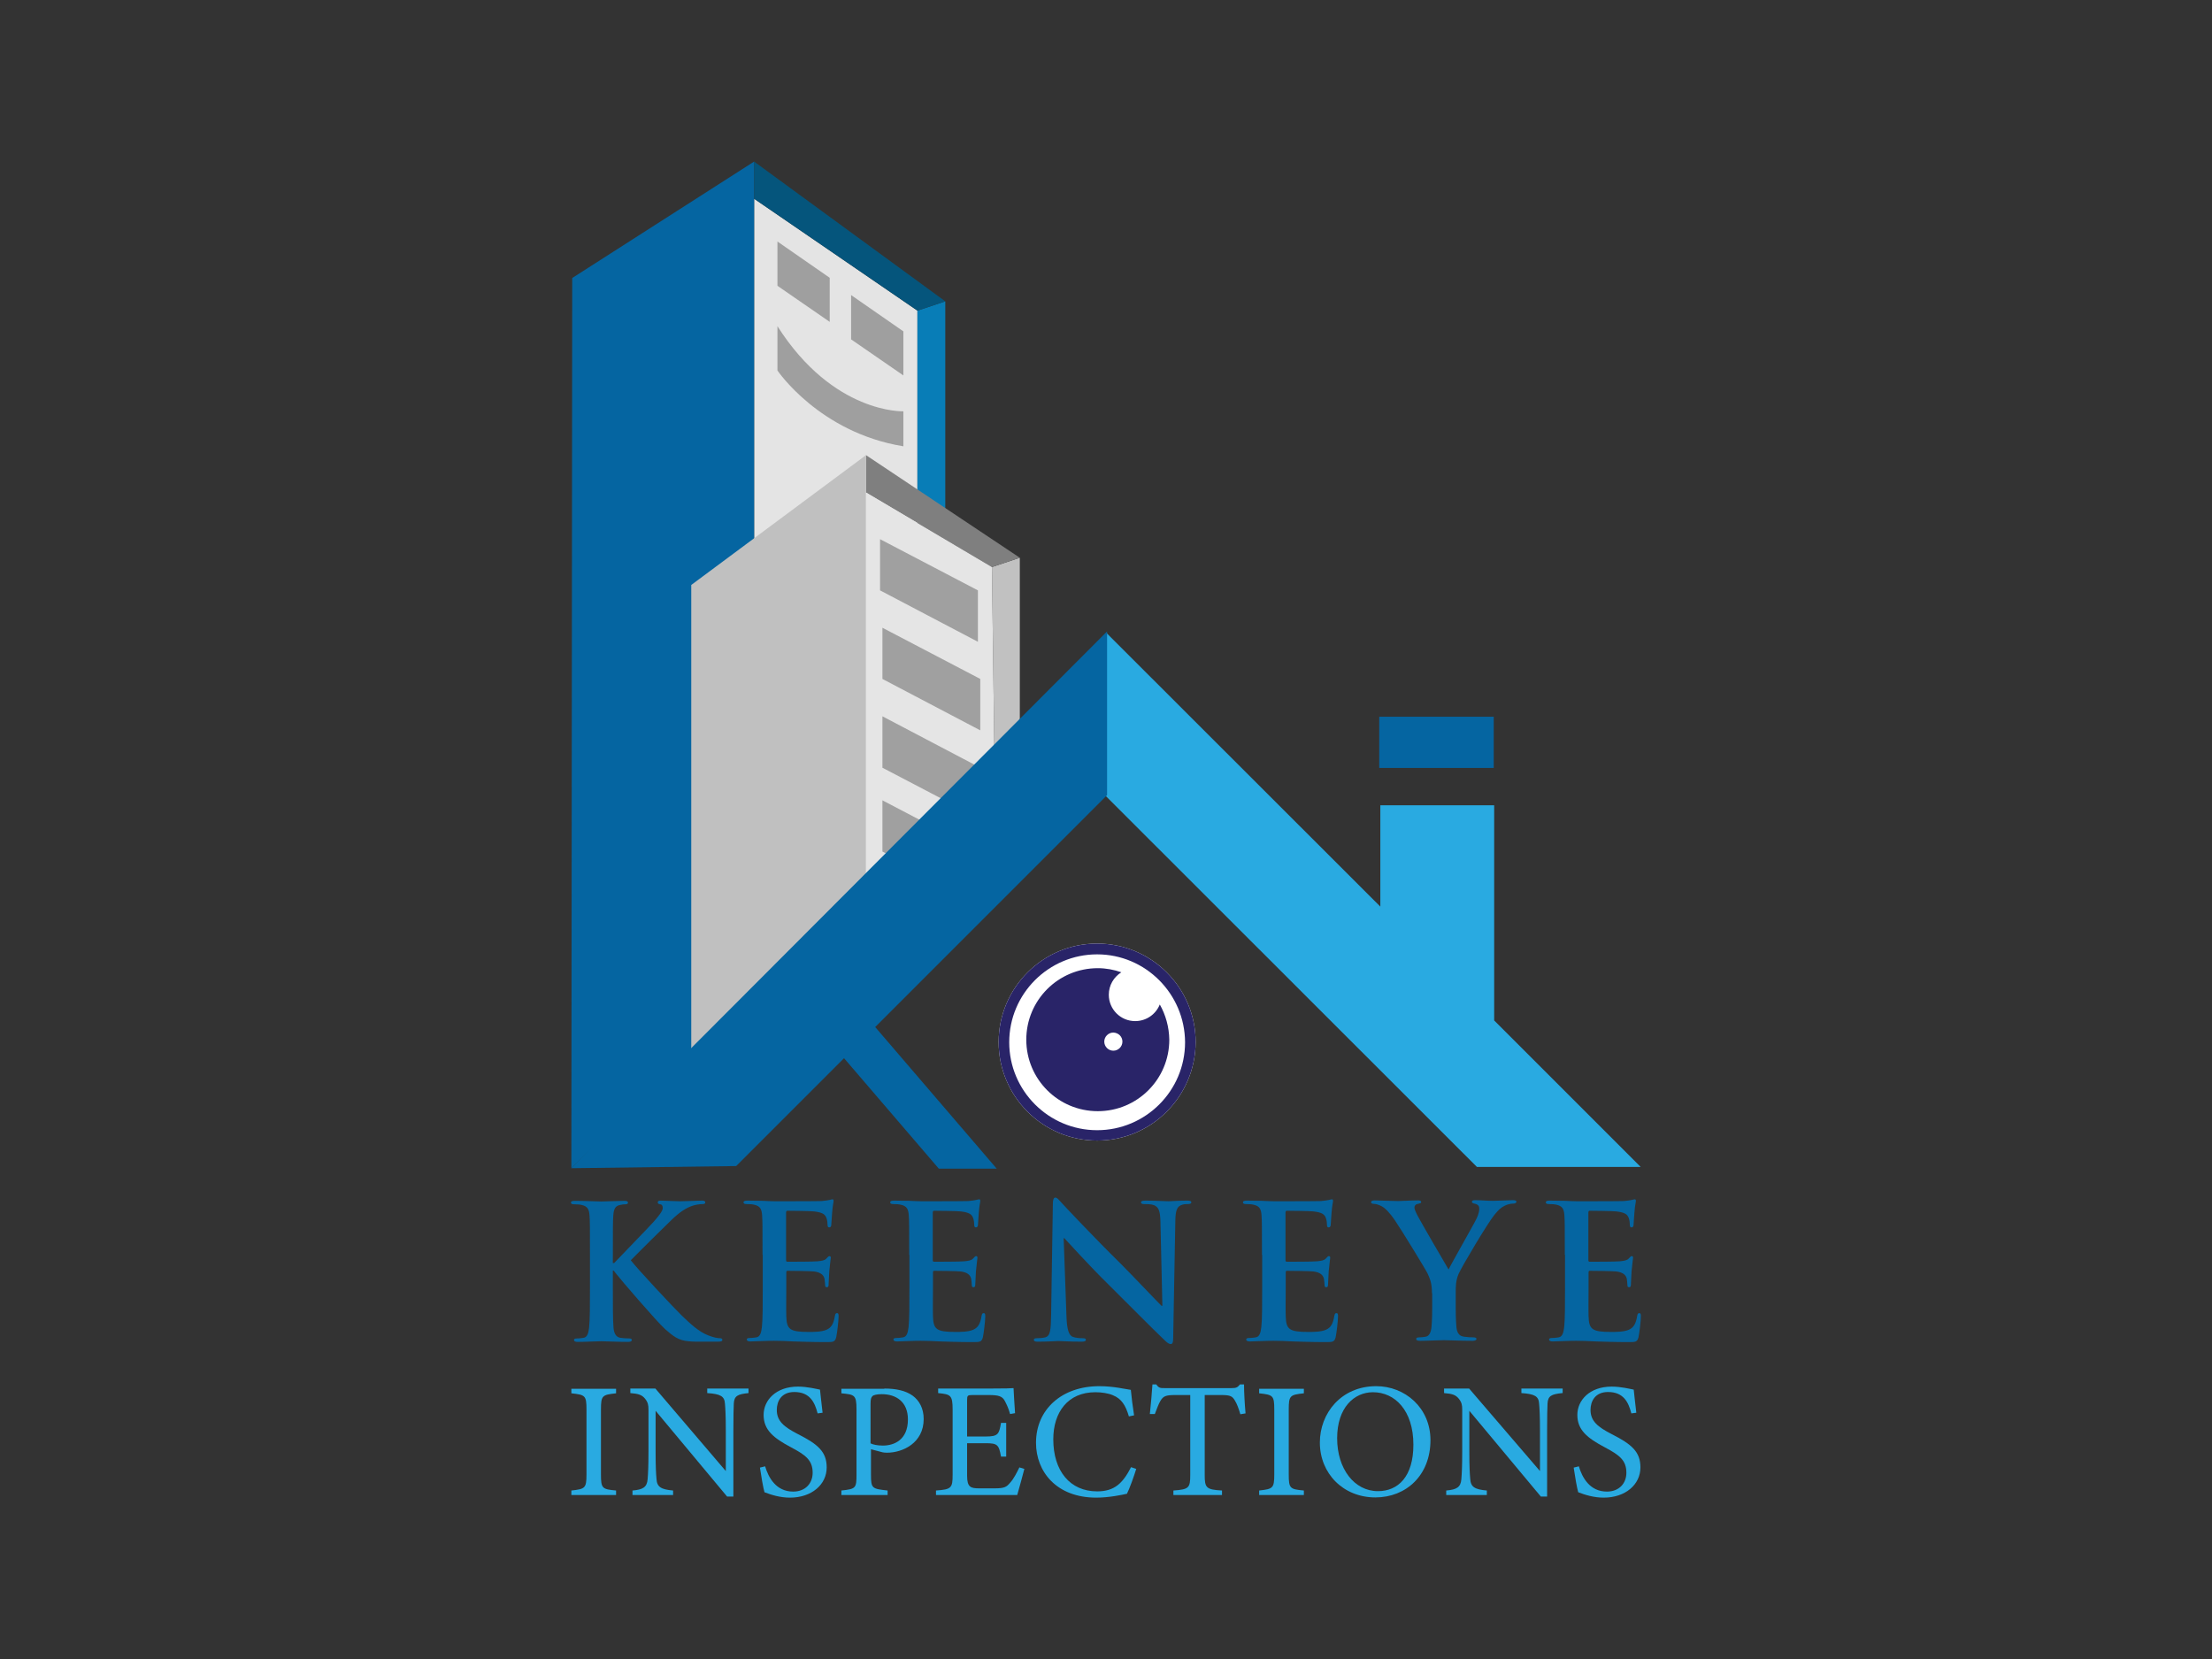<?xml version="1.0" encoding="utf-8"?>
<!-- Generator: Adobe Illustrator 26.2.1, SVG Export Plug-In . SVG Version: 6.00 Build 0)  -->
<svg version="1.1" id="Layer_1" xmlns="http://www.w3.org/2000/svg" xmlns:xlink="http://www.w3.org/1999/xlink" x="0px" y="0px"
	 viewBox="0 0 1024 768" style="enable-background:new 0 0 1024 768;" xml:space="preserve">
<rect x="0" y="0" width="1024" height="768" fill="#333333" stroke="none"/>
<style type="text/css">
	.st0{fill:#E4E4E4;}
	.st1{fill:#0565A1;}
	.st2{fill:#087DB7;}
	.st3{fill:#C1C1C1;}
	.st4{fill:#05557C;}
	.st5{fill:#7F7F7F;}
	.st6{fill:#C0C0C0;}
	.st7{fill:#E5E5E5;}
	.st8{fill:#A0A0A0;}
	.st9{fill:#9F9F9F;}
	.st10{fill-rule:evenodd;clip-rule:evenodd;fill:#4C4C4C;}
	.st11{fill-rule:evenodd;clip-rule:evenodd;fill:#29AAE1;}
	.st12{fill-rule:evenodd;clip-rule:evenodd;fill:#0565A1;}
	.st13{fill:#FFFFFF;}
	.st14{fill:#292468;}
	.st15{fill:#8E8E8E;}
	.st16{fill:#29AAE1;}
</style>
<polygon class="st0" points="424.7,452.5 349.1,528 349.1,92 424.7,143.8 "/>
<polygon class="st1" points="349.1,459 264.5,540.8 264.9,128.7 349.1,74.8 "/>
<polygon class="st2" points="437.6,236.6 424.7,228 424.7,143.8 437.6,139.5 "/>
<polygon class="st3" points="472.1,333.8 460.3,346.7 459.2,262.5 472.1,258.2 "/>
<polygon class="st4" points="424.7,143.8 349.1,92 349.1,74.8 437.6,139.5 "/>
<polygon class="st5" points="459.2,262.5 400.9,228 400.9,210.7 472.1,258.2 "/>
<polygon class="st6" points="400.9,407.4 320,487 320,270.8 400.9,210.7 "/>
<polygon class="st7" points="400.9,228 459.2,262.5 460.3,346.7 400.9,406.8 "/>
<polygon class="st8" points="452.7,297.1 407.4,273.3 407.4,249.6 452.7,273.3 "/>
<polygon class="st9" points="384.1,149 359.9,132.3 359.9,111.8 384.1,128.6 "/>
<polygon class="st9" points="418.2,173.8 394,157.1 394,136.6 418.2,153.4 "/>
<polygon class="st8" points="453.8,338.1 408.5,314.3 408.5,290.6 453.8,314.3 "/>
<polygon class="st8" points="453.8,379.1 408.5,355.4 408.5,331.6 453.8,355.4 "/>
<polygon class="st8" points="453.8,418 408.5,394.2 408.5,370.5 453.8,394.2 "/>
<path class="st10" d="M505.8,221.3"/>
<polygon class="st11" points="639,372.8 691.7,372.8 691.7,472.4 759.5,540.2 683.7,540.2 512,368.6 512,292.8 639,419.7 639,372.8 
	"/>
<polygon class="st12" points="340.8,539.8 512.5,368.1 512.5,292.3 264.5,540.8 340.8,539.8 "/>
<g>
	<g>
		<path class="st13" d="M507.9,528c-25.1,0-45.6-20.4-45.6-45.6c0-25.1,20.4-45.6,45.6-45.6c25.1,0,45.6,20.4,45.6,45.6
			C553.4,507.6,533,528,507.9,528z"/>
	</g>
	<g>
		<path class="st14" d="M507.9,528c-25.1,0-45.6-20.4-45.6-45.6c0-25.1,20.4-45.6,45.6-45.6c25.1,0,45.6,20.4,45.6,45.6
			C553.4,507.6,533,528,507.9,528z M507.9,441.8c-22.4,0-40.7,18.2-40.7,40.7c0,22.4,18.2,40.7,40.7,40.7
			c22.4,0,40.7-18.2,40.7-40.7C548.5,460.1,530.3,441.8,507.9,441.8z"/>
	</g>
	<path class="st14" d="M536.9,465c-1.8,4.5-6.2,7.7-11.4,7.7c-6.8,0-12.2-5.5-12.2-12.2c0-4.4,2.3-8.2,5.8-10.4
		c-3.4-1.2-7.1-1.9-10.9-1.9c-18.3,0-33.1,14.8-33.1,33.1c0,18.3,14.8,33.1,33.1,33.1c18.3,0,33.1-14.8,33.1-33.1
		C541.2,475.3,539.6,469.8,536.9,465z"/>
	<path class="st13" d="M519.6,482.2c0,2.3-1.9,4.2-4.2,4.2c-2.3,0-4.2-1.9-4.2-4.2c0-2.3,1.9-4.2,4.2-4.2
		C517.8,478.1,519.6,479.9,519.6,482.2z"/>
</g>
<rect x="638.5" y="331.8" class="st12" width="53" height="23.7"/>
<polygon class="st12" points="461.4,541 434.6,541 377.2,474.1 404,474.1 "/>
<path class="st15" d="M359.9,171.2"/>
<path class="st9" d="M359.9,171.5c0,0,19.4,28.8,58.3,35.1v-16.2c0,0-32.4,1.3-58.3-39.4V171.5z"/>
<g>
	<path class="st16" d="M264.5,692.1V690c6.3-0.7,7-1,7-7.4v-30.1c0-6.5-0.6-6.8-7-7.5v-2.1h20.7v2.1c-6.4,0.7-7,1-7,7.5v30.1
		c0,6.5,0.6,6.8,7,7.4v2.1H264.5z"/>
	<path class="st16" d="M346.5,644.9c-5,0.5-6.6,1.3-6.8,4.8c-0.1,2.4-0.2,5.6-0.2,12.7v30.4h-2.9l-33.1-39.7v19
		c0,6.8,0.2,10.2,0.4,12.4c0.2,3.9,2.1,5,7.7,5.5v2.1h-18.8V690c4.8-0.4,6.7-1.5,7-5.2c0.2-2.4,0.4-5.8,0.4-12.8v-19.4
		c0-2.1-0.2-3.3-1.5-5c-1.5-1.9-3.1-2.4-6.9-2.7v-2.1h11.6L336,681v-18.6c0-7.1-0.2-10.3-0.4-12.6c-0.2-3.4-2-4.5-8.2-4.9v-2.1h19.1
		V644.9z"/>
	<path class="st16" d="M378.5,654.3c-1.3-5-3.5-9.9-10.8-9.9c-6,0-8.1,4.3-8.1,8.3c0,5.2,3.4,7.9,9.8,11.2
		c9.3,4.7,13.3,8.2,13.3,15.4c0,8-7,14-17,14c-4.6,0-8.7-1.3-11.8-2.5c-0.6-2.1-1.5-7.3-2.1-11.4l2.4-0.6c1.5,5.1,5,11.7,13,11.7
		c5.6,0,9-3.8,9-8.7c0-5.8-3.2-8.2-10-11.8c-8.1-4.3-12.7-8-12.7-15c0-6.8,5.7-13.1,15.9-13.1c4.3,0,8.6,1.1,10.2,1.4
		c0.3,2.7,0.6,5.8,1.2,10.7L378.5,654.3z"/>
	<path class="st16" d="M409.4,642.8c5.5,0,9.9,1,13.1,3.3c3,2.2,5.1,5.8,5.1,10.8c0,11.1-9.7,15.6-17,15.6c-0.9,0-1.6-0.1-2.1-0.2
		l-5.3-1.4v11.8c0,6.4,0.5,6.5,7.7,7.3v2.1h-21.4V690c6.7-0.7,7-1.1,7-7.4v-30.1c0-6.8-0.9-6.9-7-7.5v-2.1H409.4z M403.1,668.2
		c0.9,0.5,3,1,5.6,1c5.2,0,11.6-2.6,11.6-12.1c0-8.3-5.6-11.7-12.1-11.7c-2.2,0-3.9,0.4-4.3,0.9c-0.6,0.5-0.9,1.4-0.9,3.5V668.2z"/>
	<path class="st16" d="M474.2,680c-0.5,2-2.6,9.8-3.3,12.1h-37.6V690c7.2-0.5,7.7-1.2,7.7-7.4v-30c0-6.8-0.9-7.1-6.7-7.7v-2.1H458
		c7.3,0,10.3-0.1,11.2-0.2c0.1,1.9,0.4,7.6,0.7,11.6l-2.3,0.4c-0.7-2.6-1.5-4.2-2.3-5.8c-1.2-2.5-3-3-7.7-3h-7.3
		c-2.4,0-2.6,0.2-2.6,2.4V665h8.6c5.8,0,6.2-1.1,7.1-6.3h2.4v15.6h-2.4c-1-5.5-1.6-6.2-7.2-6.2h-8.5v15.1c0,5.3,1.7,5.8,5.6,5.8h7.2
		c4.7,0,5.5-0.7,7.2-2.7c1.5-1.6,3.1-4.7,4.2-7L474.2,680z"/>
	<path class="st16" d="M526,680c-1.1,3.6-3.1,9.1-4.3,11.5c-2.2,0.5-8.3,1.8-14.2,1.8c-18.5,0-27.9-12.1-27.9-25.4
		c0-15.5,12-26.2,29.3-26.2c6.7,0,12.1,1.4,14.6,1.7c0.3,3.4,0.9,8,1.5,11.8l-2.4,0.5c-1.5-5.1-3.4-8.2-7.4-9.8
		c-2-0.9-5.2-1.4-8.1-1.4c-12.8,0-19.5,9.3-19.5,21.8c0,14.6,7.7,24.1,20.3,24.1c7.9,0,11.8-3.6,15.7-11.2L526,680z"/>
	<path class="st16" d="M574.2,654.7c-0.7-2.4-1.6-4.9-2.5-6.3c-1.2-2-2-2.6-6.3-2.6h-7.7v37c0,5.9,0.6,6.8,8,7.2v2.1h-22.5V690
		c7.2-0.5,7.8-1.2,7.8-7.2v-37h-7c-4.3,0-5.5,0.5-6.8,2.7c-0.9,1.5-1.5,3.3-2.6,6.1h-2.3c0.5-4.6,0.9-9.4,1.2-13.7h1.8
		c1.2,1.8,2,1.7,4.2,1.7h30.6c2.2,0,2.8-0.3,3.9-1.7h1.9c0,3.6,0.3,9,0.7,13.4L574.2,654.7z"/>
	<path class="st16" d="M582.9,692.1V690c6.3-0.7,7-1,7-7.4v-30.1c0-6.5-0.6-6.8-7-7.5v-2.1h20.7v2.1c-6.4,0.7-7,1-7,7.5v30.1
		c0,6.5,0.6,6.8,7,7.4v2.1H582.9z"/>
	<path class="st16" d="M637.1,641.7c13.2,0,25.1,9.9,25.1,25c0,16.3-11.3,26.5-25.5,26.5c-14.9,0-25.7-11.1-25.7-25.4
		C611,654.3,620.8,641.7,637.1,641.7z M635.6,644.5c-8.7,0-16.6,7.1-16.6,21.3c0,14.1,7.9,24.5,18.9,24.5c9.4,0,16.4-6.8,16.4-21.5
		C654.3,652.9,645.7,644.5,635.6,644.5z"/>
	<path class="st16" d="M723.2,644.9c-5,0.5-6.6,1.3-6.8,4.8c-0.1,2.4-0.2,5.6-0.2,12.7v30.4h-2.9l-33.1-39.7v19
		c0,6.8,0.2,10.2,0.4,12.4c0.2,3.9,2.1,5,7.7,5.5v2.1h-18.8V690c4.8-0.4,6.7-1.5,7-5.2c0.2-2.4,0.4-5.8,0.4-12.8v-19.4
		c0-2.1-0.2-3.3-1.5-5c-1.5-1.9-3.1-2.4-6.9-2.7v-2.1h11.6l32.8,38.2v-18.6c0-7.1-0.2-10.3-0.4-12.6c-0.2-3.4-2-4.5-8.2-4.9v-2.1
		h19.1V644.9z"/>
	<path class="st16" d="M755.2,654.3c-1.3-5-3.5-9.9-10.8-9.9c-6,0-8.1,4.3-8.1,8.3c0,5.2,3.4,7.9,9.8,11.2
		c9.3,4.7,13.3,8.2,13.3,15.4c0,8-7,14-17,14c-4.6,0-8.7-1.3-11.8-2.5c-0.6-2.1-1.5-7.3-2.1-11.4l2.4-0.6c1.5,5.1,5,11.7,13,11.7
		c5.6,0,9-3.8,9-8.7c0-5.8-3.2-8.2-10-11.8c-8.1-4.3-12.7-8-12.7-15c0-6.8,5.7-13.1,15.9-13.1c4.3,0,8.6,1.1,10.2,1.4
		c0.3,2.7,0.6,5.8,1.2,10.7L755.2,654.3z"/>
</g>
<g>
	<path class="st1" d="M283.9,584.7h0.4c3-3.2,15.6-16.1,18.2-19c2.4-2.8,4.3-5,4.3-6.5c0-0.9-0.3-1.6-1.2-1.7
		c-0.8-0.2-1.1-0.3-1.1-0.9c0-0.6,0.4-0.8,1.4-0.8c1.8,0,6.6,0.3,8.9,0.3c2.7,0,7.5-0.3,10.2-0.3c0.9,0,1.5,0.2,1.5,0.8
		c0,0.6-0.4,0.8-1.3,0.8c-1.2,0-3.4,0.3-5,0.9c-2.7,1-5.6,2.8-9.4,6.5c-2.7,2.6-15.8,15.5-18.8,18.6c3.1,4.1,20.2,22.3,23.5,25.5
		c3.8,3.6,7.7,7.5,12.4,9.3c2.6,1,4.3,1.3,5.4,1.3c0.6,0,1.1,0.2,1.1,0.7c0,0.6-0.4,0.9-2.1,0.9h-7.6c-2.6,0-4.2,0-6-0.2
		c-4.7-0.4-7-2.3-10.8-5.6c-3.8-3.4-20.9-23.3-22.8-25.8l-1-1.3h-0.4v7.9c0,7.9,0,14.8,0.3,18.5c0.2,2.4,1,4.3,3.1,4.7
		c1.2,0.2,3.1,0.3,4.3,0.3c0.7,0,1.1,0.3,1.1,0.7c0,0.6-0.7,0.9-1.7,0.9c-4.9,0-10.3-0.3-12.5-0.3c-2,0-7.5,0.3-10.9,0.3
		c-1.1,0-1.7-0.3-1.7-0.9c0-0.4,0.3-0.7,1.4-0.7c1.3,0,2.3-0.2,3.1-0.3c1.7-0.3,2.2-2.2,2.5-4.7c0.4-3.6,0.4-10.4,0.4-18.4v-15.2
		c0-13.1,0-15.5-0.2-18.3c-0.2-2.9-0.9-4.3-3.7-4.9c-0.7-0.2-2.2-0.3-3.4-0.3c-1,0-1.5-0.2-1.5-0.8c0-0.6,0.6-0.8,1.9-0.8
		c4.6,0,10.1,0.3,12.2,0.3s7.6-0.3,10.5-0.3c1.2,0,1.8,0.2,1.8,0.8c0,0.6-0.5,0.8-1.2,0.8c-0.9,0-1.4,0.1-2.4,0.3
		c-2.3,0.4-3,1.9-3.2,4.9c-0.2,2.8-0.2,5.2-0.2,18.3V584.7z"/>
	<path class="st1" d="M353,580.9c0-13.1,0-15.5-0.2-18.3c-0.2-2.9-0.9-4.3-3.7-4.9c-0.7-0.2-2.2-0.3-3.4-0.3c-1,0-1.5-0.2-1.5-0.8
		c0-0.6,0.6-0.8,1.9-0.8c2.3,0,4.9,0.1,7,0.1c2.3,0.1,4.3,0.2,5.5,0.2c2.8,0,20.1,0,21.7-0.1c1.7-0.2,3-0.3,3.7-0.5
		c0.4-0.1,1-0.3,1.4-0.3s0.5,0.3,0.5,0.8c0,0.6-0.4,1.6-0.7,5.6c-0.1,0.9-0.3,4.7-0.4,5.7c-0.1,0.4-0.3,0.9-0.9,0.9
		c-0.6,0-0.8-0.4-0.8-1.2c0-0.6-0.1-2.1-0.5-3.1c-0.6-1.6-1.5-2.6-5.8-3.1c-1.5-0.2-10.6-0.3-12.3-0.3c-0.4,0-0.6,0.3-0.6,0.9v21.8
		c0,0.6,0.1,0.9,0.6,0.9c1.9,0,11.9,0,13.9-0.2c2.1-0.2,3.4-0.4,4.2-1.3c0.6-0.7,1-1.1,1.4-1.1c0.3,0,0.6,0.2,0.6,0.7
		c0,0.5-0.3,1.9-0.7,6.3c-0.1,1.7-0.3,5.2-0.3,5.8c0,0.7,0,1.6-0.8,1.6c-0.6,0-0.8-0.3-0.8-0.8c-0.1-0.9-0.1-2-0.3-3.1
		c-0.4-1.7-1.7-3-4.9-3.4c-1.7-0.2-10.2-0.3-12.3-0.3c-0.4,0-0.5,0.3-0.5,0.9v6.8c0,2.9-0.1,10.9,0,13.4c0.2,6,1.6,7.2,10.4,7.2
		c2.3,0,5.9,0,8.2-1c2.3-1,3.3-2.8,3.9-6.4c0.2-0.9,0.3-1.3,1-1.3c0.7,0,0.7,0.7,0.7,1.6c0,2-0.7,7.9-1.1,9.6
		c-0.6,2.2-1.4,2.2-4.7,2.2c-6.5,0-11.3-0.2-15-0.3c-3.7-0.2-6.4-0.3-9-0.3c-1,0-2.9,0-5,0.1c-2,0-4.3,0.2-6,0.2
		c-1.1,0-1.7-0.3-1.7-0.9c0-0.4,0.3-0.7,1.4-0.7c1.3,0,2.3-0.2,3.1-0.3c1.7-0.3,2.2-2.2,2.5-4.7c0.4-3.6,0.4-10.4,0.4-18.4V580.9z"
		/>
	<path class="st1" d="M420.9,580.9c0-13.1,0-15.5-0.2-18.3c-0.2-2.9-0.9-4.3-3.7-4.9c-0.7-0.2-2.2-0.3-3.4-0.3c-1,0-1.5-0.2-1.5-0.8
		c0-0.6,0.6-0.8,1.9-0.8c2.3,0,4.9,0.1,7,0.1c2.3,0.1,4.3,0.2,5.5,0.2c2.8,0,20.1,0,21.7-0.1c1.7-0.2,3-0.3,3.7-0.5
		c0.4-0.1,1-0.3,1.4-0.3c0.4,0,0.5,0.3,0.5,0.8c0,0.6-0.4,1.6-0.7,5.6c-0.1,0.9-0.3,4.7-0.4,5.7c-0.1,0.4-0.3,0.9-0.9,0.9
		c-0.6,0-0.8-0.4-0.8-1.2c0-0.6-0.1-2.1-0.5-3.1c-0.6-1.6-1.5-2.6-5.8-3.1c-1.5-0.2-10.6-0.3-12.3-0.3c-0.4,0-0.6,0.3-0.6,0.9v21.8
		c0,0.6,0.1,0.9,0.6,0.9c1.9,0,11.9,0,13.9-0.2c2.1-0.2,3.4-0.4,4.2-1.3c0.6-0.7,1-1.1,1.4-1.1c0.3,0,0.6,0.2,0.6,0.7
		c0,0.5-0.3,1.9-0.7,6.3c-0.1,1.7-0.3,5.2-0.3,5.8c0,0.7,0,1.6-0.8,1.6c-0.6,0-0.8-0.3-0.8-0.8c-0.1-0.9-0.1-2-0.3-3.1
		c-0.4-1.7-1.7-3-4.9-3.4c-1.7-0.2-10.2-0.3-12.3-0.3c-0.4,0-0.5,0.3-0.5,0.9v6.8c0,2.9-0.1,10.9,0,13.4c0.2,6,1.6,7.2,10.4,7.2
		c2.3,0,5.9,0,8.2-1c2.3-1,3.3-2.8,3.9-6.4c0.2-0.9,0.3-1.3,1-1.3c0.7,0,0.7,0.7,0.7,1.6c0,2-0.7,7.9-1.1,9.6
		c-0.6,2.2-1.4,2.2-4.7,2.2c-6.5,0-11.3-0.2-15-0.3c-3.7-0.2-6.4-0.3-9-0.3c-1,0-2.9,0-5,0.1c-2,0-4.3,0.2-6,0.2
		c-1.1,0-1.7-0.3-1.7-0.9c0-0.4,0.3-0.7,1.4-0.7c1.3,0,2.3-0.2,3.1-0.3c1.7-0.3,2.2-2.2,2.5-4.7c0.4-3.6,0.4-10.4,0.4-18.4V580.9z"
		/>
	<path class="st1" d="M493.7,609.3c0.2,6.7,1.3,9,3,9.6c1.5,0.5,3.1,0.6,4.5,0.6c1,0,1.5,0.2,1.5,0.7c0,0.7-0.8,0.9-2,0.9
		c-5.6,0-9.1-0.3-10.8-0.3c-0.8,0-4.9,0.3-9.4,0.3c-1.1,0-1.9-0.1-1.9-0.9c0-0.5,0.5-0.7,1.4-0.7c1.1,0,2.7-0.1,3.9-0.4
		c2.3-0.7,2.6-3.2,2.7-10.7l0.8-51.1c0-1.7,0.3-2.9,1.1-2.9c1,0,1.7,1.1,3.2,2.7c1,1.1,14.2,15.2,26.9,27.7
		c5.9,5.9,17.6,18.3,19.1,19.7h0.4l-0.9-38.8c-0.1-5.3-0.9-6.9-3-7.8c-1.3-0.5-3.4-0.5-4.6-0.5c-1,0-1.4-0.3-1.4-0.8
		c0-0.7,1-0.8,2.3-0.8c4.5,0,8.7,0.3,10.5,0.3c1,0,4.3-0.3,8.5-0.3c1.1,0,2,0.1,2,0.8c0,0.5-0.5,0.8-1.6,0.8c-0.9,0-1.6,0-2.6,0.3
		c-2.4,0.7-3.1,2.5-3.2,7.3l-1,54.5c0,1.9-0.3,2.7-1.1,2.7c-1,0-2-0.9-3-1.9c-5.5-5.2-16.6-16.5-25.6-25.4
		c-9.5-9.3-19.1-20.1-20.7-21.7h-0.3L493.7,609.3z"/>
	<path class="st1" d="M584.2,580.9c0-13.1,0-15.5-0.2-18.3c-0.2-2.9-0.9-4.3-3.7-4.9c-0.7-0.2-2.2-0.3-3.4-0.3c-1,0-1.5-0.2-1.5-0.8
		c0-0.6,0.6-0.8,1.9-0.8c2.3,0,4.9,0.1,7,0.1c2.3,0.1,4.3,0.2,5.5,0.2c2.8,0,20.1,0,21.7-0.1c1.7-0.2,3-0.3,3.7-0.5
		c0.4-0.1,1-0.3,1.4-0.3c0.4,0,0.5,0.3,0.5,0.8c0,0.6-0.4,1.6-0.7,5.6c-0.1,0.9-0.3,4.7-0.4,5.7c-0.1,0.4-0.3,0.9-0.9,0.9
		c-0.6,0-0.8-0.4-0.8-1.2c0-0.6-0.1-2.1-0.5-3.1c-0.6-1.6-1.5-2.6-5.8-3.1c-1.5-0.2-10.6-0.3-12.3-0.3c-0.4,0-0.6,0.3-0.6,0.9v21.8
		c0,0.6,0.1,0.9,0.6,0.9c1.9,0,11.9,0,13.9-0.2c2.1-0.2,3.4-0.4,4.2-1.3c0.6-0.7,1-1.1,1.4-1.1c0.3,0,0.6,0.2,0.6,0.7
		c0,0.5-0.3,1.9-0.7,6.3c-0.1,1.7-0.3,5.2-0.3,5.8c0,0.7,0,1.6-0.8,1.6c-0.6,0-0.8-0.3-0.8-0.8c-0.1-0.9-0.1-2-0.3-3.1
		c-0.4-1.7-1.7-3-4.9-3.4c-1.7-0.2-10.2-0.3-12.3-0.3c-0.4,0-0.5,0.3-0.5,0.9v6.8c0,2.9-0.1,10.9,0,13.4c0.2,6,1.6,7.2,10.4,7.2
		c2.3,0,5.9,0,8.2-1c2.3-1,3.3-2.8,3.9-6.4c0.2-0.9,0.3-1.3,1-1.3c0.7,0,0.7,0.7,0.7,1.6c0,2-0.7,7.9-1.1,9.6
		c-0.6,2.2-1.4,2.2-4.7,2.2c-6.5,0-11.3-0.2-15-0.3c-3.7-0.2-6.4-0.3-9-0.3c-1,0-2.9,0-5,0.1c-2,0-4.3,0.2-6,0.2
		c-1.1,0-1.7-0.3-1.7-0.9c0-0.4,0.3-0.7,1.4-0.7c1.3,0,2.3-0.2,3.1-0.3c1.7-0.3,2.2-2.2,2.5-4.7c0.4-3.6,0.4-10.4,0.4-18.4V580.9z"
		/>
	<path class="st1" d="M662.9,598.7c0-4.7-0.9-6.6-2-9.1c-0.6-1.4-12.2-20.4-15.3-24.9c-2.2-3.2-4.3-5.4-6-6.3
		c-1.1-0.6-2.6-1.1-3.6-1.1c-0.7,0-1.3-0.2-1.3-0.8c0-0.5,0.6-0.8,1.7-0.8c1.6,0,8.1,0.3,10.9,0.3c1.8,0,5.4-0.3,9.3-0.3
		c0.9,0,1.3,0.3,1.3,0.8c0,0.5-0.6,0.6-1.9,0.9c-0.8,0.2-1.2,0.9-1.2,1.6c0,0.7,0.4,1.7,1,2.9c1.2,2.6,13.4,23.4,14.8,25.8
		c0.9-2.1,11.8-21.1,13-23.7c0.9-1.9,1.2-3.4,1.2-4.5c0-0.9-0.3-1.8-1.8-2.2c-0.8-0.2-1.6-0.3-1.6-0.9c0-0.6,0.4-0.8,1.5-0.8
		c2.9,0,5.6,0.3,8.2,0.3c1.9,0,7.6-0.3,9.3-0.3c1,0,1.6,0.2,1.6,0.7c0,0.6-0.7,0.9-1.7,0.9c-0.9,0-2.5,0.3-3.8,1
		c-1.8,0.9-2.8,1.9-4.7,4.2c-2.9,3.5-15,23.7-16.6,27.4c-1.3,3.1-1.3,5.8-1.3,8.6v7.1c0,1.4,0,5,0.3,8.6c0.2,2.5,1,4.4,3.6,4.7
		c1.2,0.2,3.1,0.3,4.3,0.3c1,0,1.4,0.3,1.4,0.7c0,0.6-0.7,0.9-1.8,0.9c-5.5,0-10.9-0.3-13.3-0.3c-2.2,0-7.6,0.3-10.9,0.3
		c-1.2,0-1.9-0.2-1.9-0.9c0-0.4,0.4-0.7,1.4-0.7c1.2,0,2.3-0.2,3-0.3c1.7-0.3,2.5-2.2,2.7-4.7c0.3-3.6,0.3-7.3,0.3-8.6V598.7z"/>
	<path class="st1" d="M724.4,580.9c0-13.1,0-15.5-0.2-18.3c-0.2-2.9-0.9-4.3-3.7-4.9c-0.7-0.2-2.2-0.3-3.4-0.3c-1,0-1.5-0.2-1.5-0.8
		c0-0.6,0.6-0.8,1.9-0.8c2.3,0,4.9,0.1,7,0.1c2.3,0.1,4.3,0.2,5.5,0.2c2.8,0,20.1,0,21.7-0.1c1.7-0.2,3-0.3,3.7-0.5
		c0.4-0.1,1-0.3,1.4-0.3c0.4,0,0.5,0.3,0.5,0.8c0,0.6-0.4,1.6-0.7,5.6c-0.1,0.9-0.3,4.7-0.4,5.7c-0.1,0.4-0.3,0.9-0.9,0.9
		c-0.6,0-0.8-0.4-0.8-1.2c0-0.6-0.1-2.1-0.5-3.1c-0.6-1.6-1.5-2.6-5.8-3.1c-1.5-0.2-10.6-0.3-12.3-0.3c-0.4,0-0.6,0.3-0.6,0.9v21.8
		c0,0.6,0.1,0.9,0.6,0.9c1.9,0,11.9,0,13.9-0.2c2.1-0.2,3.4-0.4,4.2-1.3c0.6-0.7,1-1.1,1.4-1.1c0.3,0,0.6,0.2,0.6,0.7
		c0,0.5-0.3,1.9-0.7,6.3c-0.1,1.7-0.3,5.2-0.3,5.8c0,0.7,0,1.6-0.8,1.6c-0.6,0-0.8-0.3-0.8-0.8c-0.1-0.9-0.1-2-0.3-3.1
		c-0.4-1.7-1.7-3-4.9-3.4c-1.7-0.2-10.2-0.3-12.3-0.3c-0.4,0-0.5,0.3-0.5,0.9v6.8c0,2.9-0.1,10.9,0,13.4c0.2,6,1.6,7.2,10.4,7.2
		c2.3,0,5.9,0,8.2-1c2.3-1,3.3-2.8,3.9-6.4c0.2-0.9,0.3-1.3,1-1.3c0.7,0,0.7,0.7,0.7,1.6c0,2-0.7,7.9-1.1,9.6
		c-0.6,2.2-1.4,2.2-4.7,2.2c-6.5,0-11.3-0.2-15-0.3c-3.7-0.2-6.4-0.3-9-0.3c-1,0-2.9,0-5,0.1c-2,0-4.3,0.2-6,0.2
		c-1.1,0-1.7-0.3-1.7-0.9c0-0.4,0.3-0.7,1.4-0.7c1.3,0,2.3-0.2,3.1-0.3c1.7-0.3,2.2-2.2,2.5-4.7c0.4-3.6,0.4-10.4,0.4-18.4V580.9z"
		/>
</g>
</svg>
